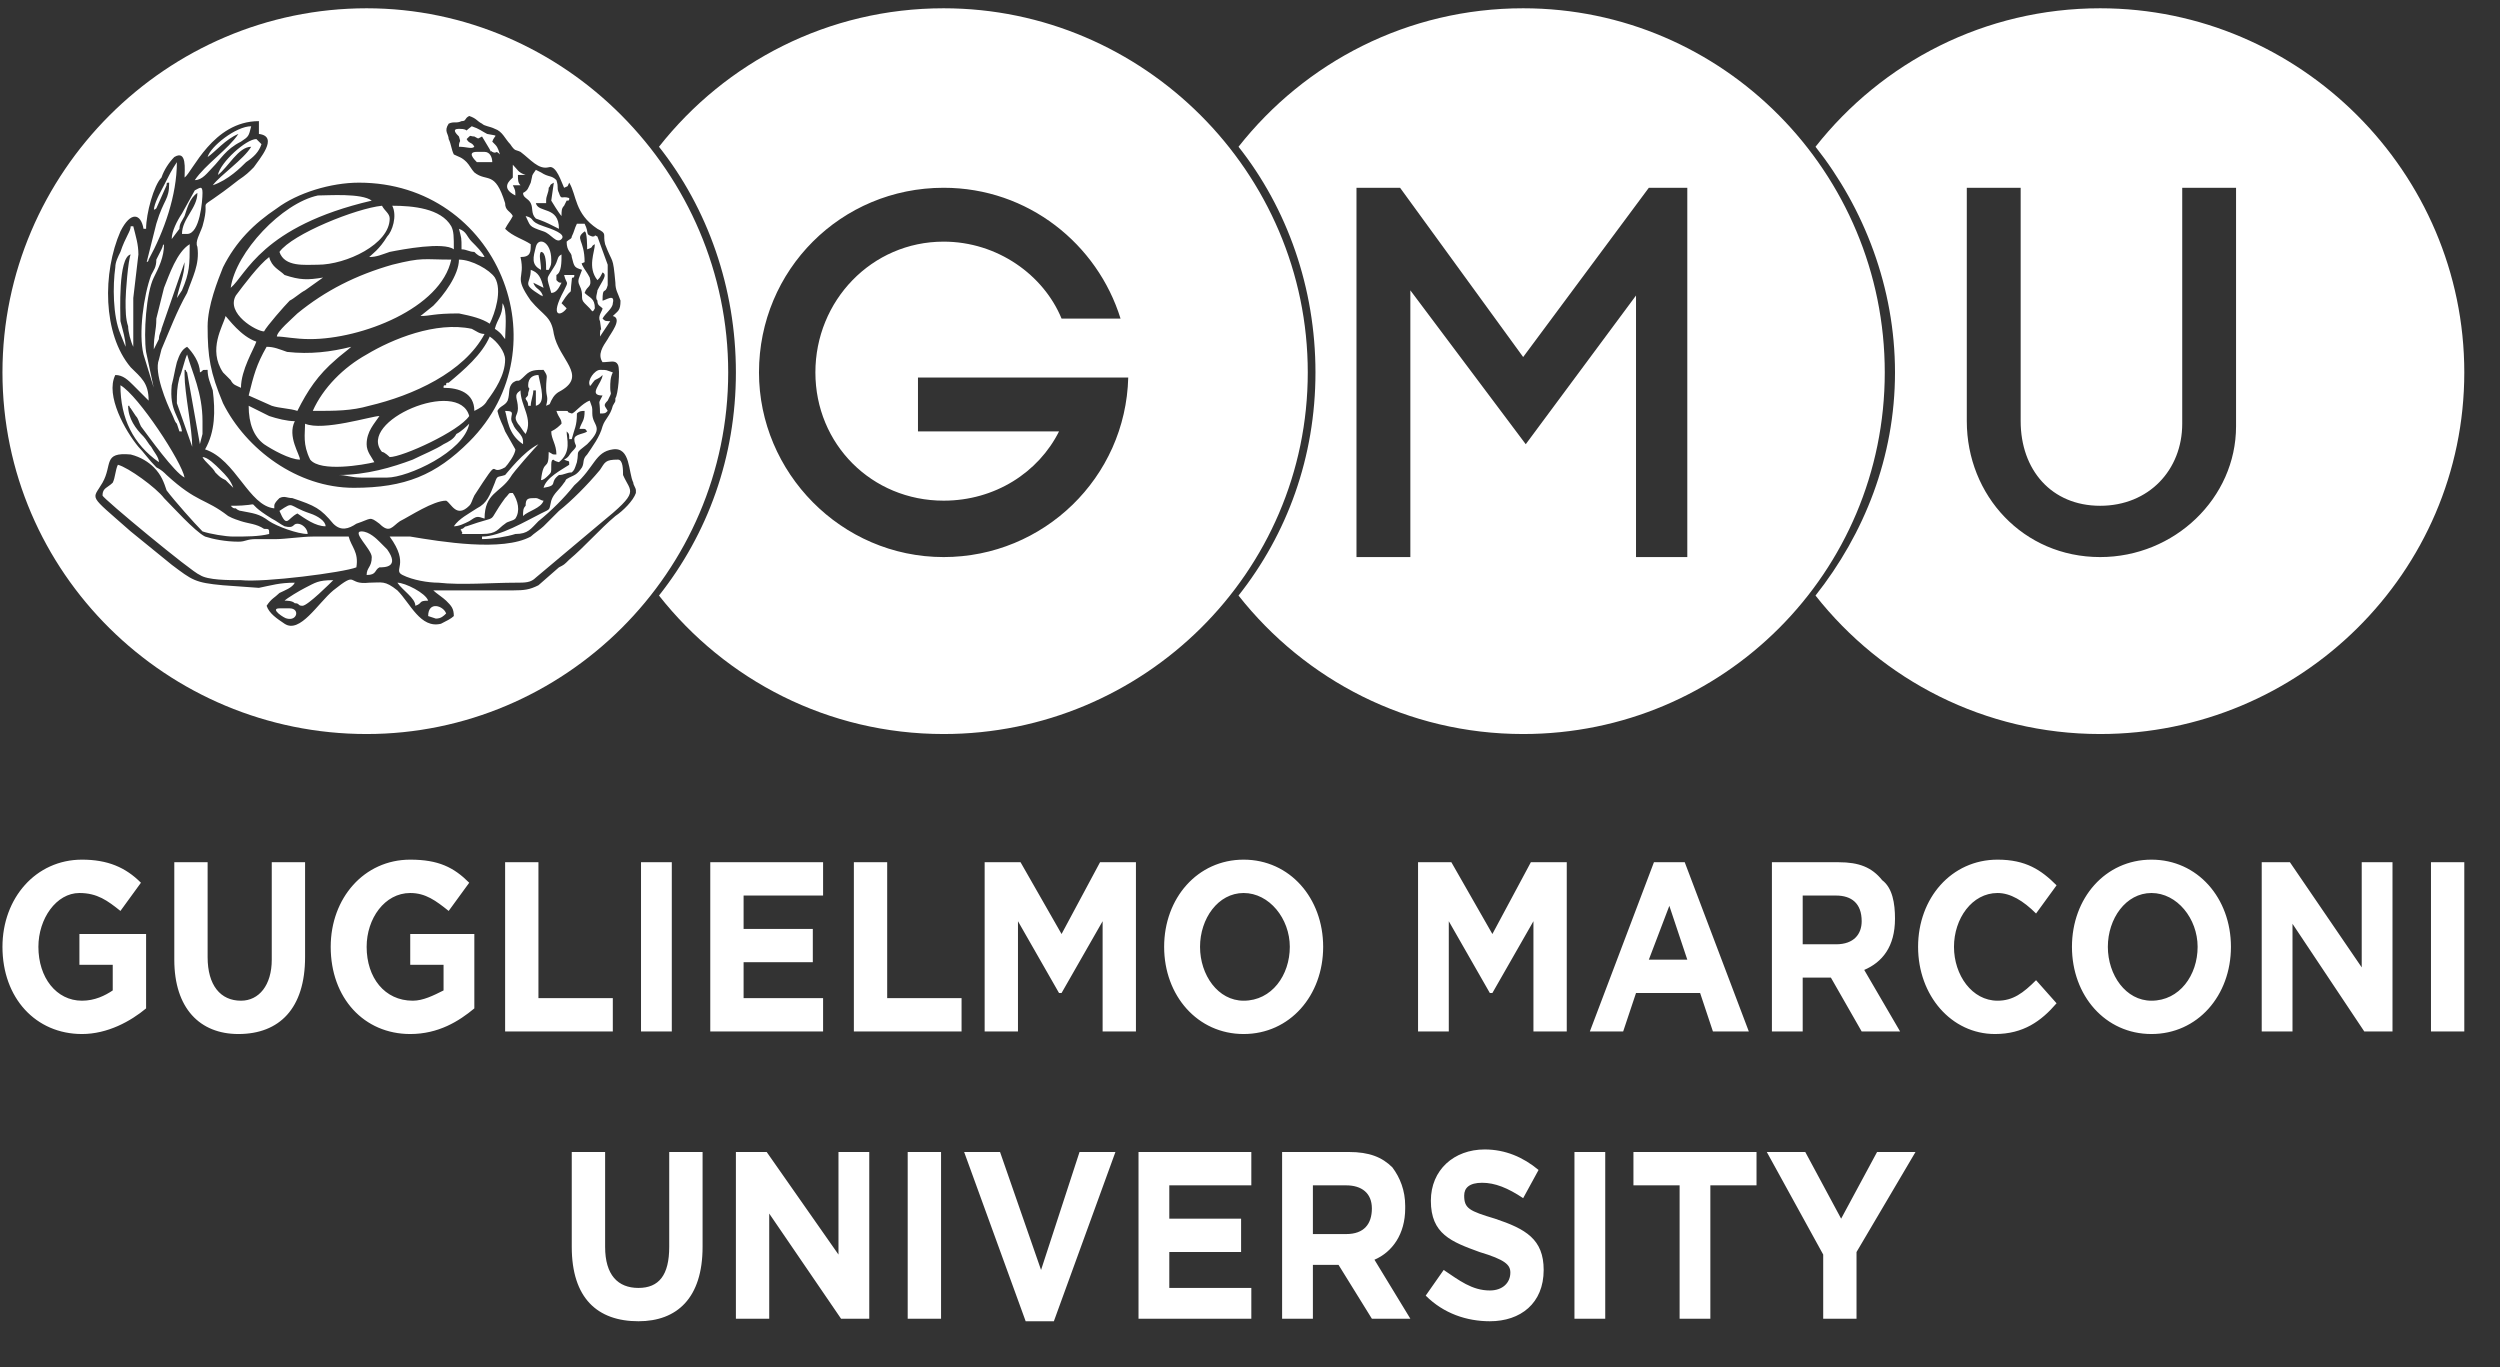 <?xml version="1.0" encoding="UTF-8"?>
<svg width="64px" height="35px" viewBox="0 0 64 35" version="1.1" xmlns="http://www.w3.org/2000/svg" xmlns:xlink="http://www.w3.org/1999/xlink">
    <rect x="0" y="0" width="64" height="35" fill="#333333" stroke="none"/>
    <title>GMU Logo Reverse in Pin</title>
    <g id="SMO" stroke="none" stroke-width="1" fill="none" fill-rule="evenodd">
        <g id="smo-Mobile" transform="translate(-10, -84)" fill="#FFFFFF">
            <g id="Group-3" transform="translate(10, 80)">
                <g id="GMU-Logo-Reverse-in-Pin" transform="translate(0, 4.2)">
                    <g id="Group-31">
                        <path d="M53.764,0.012 C58.885,0.012 63.086,4.214 63.086,9.334 C63.086,14.455 58.885,18.591 53.764,18.591 C50.81,18.591 48.184,17.212 46.477,15.046 C47.724,13.47 48.512,11.501 48.512,9.334 C48.512,7.168 47.724,5.133 46.477,3.557 C48.184,1.391 50.81,0.012 53.764,0.012 Z M51.729,4.607 L50.35,4.607 L50.35,10.581 C50.35,12.485 51.795,14.061 53.764,14.061 C55.668,14.061 57.243,12.551 57.243,10.713 L57.243,10.713 L57.243,4.607 L55.865,4.607 L55.865,10.647 C55.865,11.829 55.011,12.748 53.764,12.748 C52.517,12.748 51.729,11.829 51.729,10.581 L51.729,10.581 L51.729,4.607 Z" id="Combined-Shape"></path>
                        <path d="M38.993,0.012 C44.114,0.012 48.25,4.214 48.25,9.334 C48.25,14.455 44.114,18.591 38.993,18.591 C36.039,18.591 33.413,17.212 31.706,15.046 C32.953,13.47 33.676,11.501 33.676,9.334 C33.676,7.168 32.953,5.133 31.706,3.557 C33.413,1.391 36.039,0.012 38.993,0.012 Z M35.842,4.607 L34.726,4.607 L34.726,14.061 L36.105,14.061 L36.105,7.233 L39.059,11.172 L41.882,7.365 L41.882,14.061 L43.195,14.061 L43.195,4.607 L42.21,4.607 L38.993,8.94 L35.842,4.607 Z" id="Combined-Shape"></path>
                        <path d="M24.157,0.012 C29.277,0.012 33.479,4.214 33.479,9.334 C33.479,14.455 29.277,18.591 24.157,18.591 C21.202,18.591 18.576,17.212 16.87,15.046 C18.117,13.47 18.839,11.501 18.839,9.334 C18.839,7.168 18.117,5.133 16.87,3.557 C18.576,1.391 21.202,0.012 24.157,0.012 Z M24.157,4.607 C21.531,4.607 19.43,6.708 19.43,9.334 C19.43,11.894 21.531,14.061 24.157,14.061 C26.717,14.061 28.818,12.026 28.883,9.465 L28.883,9.465 L23.5,9.465 L23.5,10.844 L27.111,10.844 C26.586,11.894 25.47,12.617 24.157,12.617 C22.318,12.617 20.874,11.172 20.874,9.334 C20.874,7.496 22.318,5.986 24.157,5.986 C25.535,5.986 26.717,6.84 27.176,7.956 L27.176,7.956 L28.686,7.956 C28.096,6.052 26.323,4.607 24.157,4.607 Z" id="Combined-Shape"></path>
                        <path d="M9.386,0.012 C14.441,0.012 18.642,4.214 18.642,9.334 C18.642,14.455 14.441,18.591 9.386,18.591 C4.265,18.591 0.063,14.455 0.063,9.334 C0.063,4.214 4.265,0.012 9.386,0.012 Z M12.012,2.769 C11.88,2.835 11.946,2.901 11.815,2.901 C11.683,2.966 11.618,2.901 11.486,2.966 C11.355,3.163 11.486,3.229 11.486,3.36 C11.552,3.491 11.552,3.623 11.618,3.754 C11.749,3.82 11.815,3.82 11.946,3.951 C12.012,4.017 12.077,4.148 12.143,4.214 C12.471,4.476 12.668,4.148 12.931,5.001 C12.931,5.198 13.062,5.198 13.128,5.33 C13.062,5.461 12.996,5.527 12.931,5.658 C13.128,5.855 13.39,5.92 13.587,6.052 C13.587,6.249 13.587,6.38 13.325,6.38 C13.456,6.971 13.128,6.84 13.587,7.496 C13.915,7.89 14.112,7.89 14.178,8.349 C14.309,9.006 15.031,9.4 14.375,9.794 C14.244,9.859 14.178,9.925 14.112,10.056 C14.047,10.188 14.112,10.122 13.981,10.188 C14.047,9.925 13.981,9.991 13.981,9.728 C13.981,9.4 14.047,9.465 13.915,9.269 C13.718,9.269 13.587,9.269 13.456,9.4 C13.193,9.662 13.325,9.465 13.128,9.597 C12.996,9.728 13.062,9.859 12.996,10.056 C12.931,10.188 12.799,10.188 12.734,10.319 C12.799,10.582 12.865,10.647 12.931,10.844 L12.931,10.844 L13.193,11.304 C13.193,11.435 12.996,11.698 12.931,11.763 C12.471,12.026 12.865,11.369 12.143,12.485 C12.077,12.617 12.077,12.682 12.012,12.748 C11.683,13.076 11.552,12.682 11.421,12.617 C11.092,12.617 10.502,13.01 10.239,13.142 C10.042,13.273 9.976,13.47 9.714,13.207 C9.451,13.01 9.517,13.076 9.123,13.207 C8.926,13.339 8.729,13.404 8.532,13.207 C8.204,12.814 8.073,12.748 7.482,12.551 C7.35,12.551 7.285,12.485 7.154,12.551 C7.088,12.617 7.022,12.682 7.022,12.748 L7.022,12.748 L7.022,12.814 C6.366,12.748 6.038,11.566 5.25,11.304 C5.512,10.844 5.512,10.319 5.447,9.794 C5.381,9.597 5.315,9.465 5.315,9.269 C5.118,9.269 5.25,9.269 5.118,9.334 C5.118,9.072 4.921,8.809 4.79,8.678 C4.659,8.743 4.593,8.875 4.528,9.072 C4.462,9.334 4.462,9.4 4.396,9.662 C4.331,10.319 4.593,10.45 4.659,10.844 L4.659,10.844 L4.593,10.844 L4.528,10.647 C4.462,10.582 4.462,10.516 4.396,10.385 C4.265,10.122 3.937,9.334 4.068,9.006 L4.068,9.006 L4.134,8.743 C4.331,8.284 4.528,7.759 4.79,7.299 C4.921,6.905 5.118,6.577 5.053,6.117 C4.987,5.986 5.118,5.789 5.184,5.592 C5.447,4.673 4.856,5.395 6.103,4.411 C6.3,4.279 6.366,4.214 6.497,4.082 C6.628,3.885 7.154,3.294 6.628,3.229 L6.628,3.229 L6.628,2.901 C5.447,2.901 4.921,4.214 4.725,4.345 C4.725,4.148 4.79,3.623 4.462,3.82 C4.331,3.951 4.199,4.148 4.134,4.345 C3.937,4.542 3.74,5.264 3.74,5.658 L3.74,5.658 L3.674,5.658 C3.608,5.264 3.346,5.198 3.083,5.724 C2.624,6.774 2.624,8.349 3.346,9.203 C3.608,9.465 3.805,9.597 3.805,10.056 C3.674,9.925 3.543,9.794 3.412,9.662 C3.28,9.531 3.149,9.4 2.952,9.4 C2.689,9.925 3.215,10.844 3.543,11.238 C3.674,11.369 3.805,11.566 4.002,11.763 C4.134,11.829 4.199,11.894 4.265,11.96 C5.053,12.682 5.25,12.551 5.841,13.01 C5.928,13.054 5.957,13.069 6.025,13.093 L6.169,13.142 C6.366,13.207 6.563,13.207 6.76,13.339 C6.891,13.339 6.891,13.339 6.891,13.47 C6.628,13.536 6.3,13.536 5.972,13.536 C5.775,13.536 5.381,13.47 5.184,13.404 C4.987,13.207 4.462,12.617 4.265,12.354 C4.199,12.157 4.134,11.96 3.937,11.763 C3.805,11.632 3.608,11.501 3.346,11.435 C2.624,11.369 2.886,11.698 2.624,12.157 C2.361,12.617 2.23,12.42 3.346,13.404 L3.346,13.404 L4.396,14.258 C4.921,14.652 4.987,14.717 5.709,14.783 L5.709,14.783 L6.628,14.849 C6.957,14.783 7.154,14.717 7.547,14.717 C7.482,14.849 7.285,14.914 7.154,14.98 C7.022,15.111 6.957,15.111 6.825,15.308 C6.891,15.505 7.088,15.636 7.285,15.768 C7.679,16.03 8.138,15.243 8.532,14.914 C9.189,14.389 8.86,14.783 9.451,14.717 C9.779,14.717 9.845,14.652 10.173,14.914 C10.502,15.243 10.764,15.899 11.289,15.768 C11.421,15.702 11.552,15.636 11.618,15.571 C11.618,15.374 11.552,15.308 11.421,15.177 C11.355,15.111 11.158,14.98 11.092,14.914 L11.092,14.914 L13.132,14.914 C13.425,14.912 13.554,14.898 13.784,14.783 L13.784,14.783 L14.309,14.324 C14.441,14.258 14.441,14.258 14.572,14.127 C14.966,13.798 15.36,13.339 15.754,13.01 C15.95,12.879 16.213,12.617 16.279,12.42 L16.279,12.42 L16.279,12.354 C16.279,12.288 16.213,12.223 16.213,12.157 C16.082,11.894 16.147,11.238 15.688,11.304 C15.228,11.369 15.228,11.763 14.703,12.223 C14.441,12.551 14.112,12.879 13.784,13.142 C13.587,13.339 13.521,13.47 13.193,13.47 C12.996,13.536 12.602,13.601 12.34,13.601 L12.34,13.601 L12.34,13.536 C12.799,13.536 13.456,13.142 13.85,12.945 C14.112,12.814 14.047,12.879 14.112,12.617 C14.178,12.42 14.309,12.354 14.441,12.157 C14.506,12.091 14.441,12.091 14.572,12.026 C14.703,11.96 14.769,11.96 14.9,11.763 C14.966,11.632 14.9,11.566 15.031,11.435 C15.163,11.238 15.36,10.975 15.425,10.713 C15.491,10.516 15.622,10.45 15.688,10.188 C15.754,10.056 15.754,10.122 15.754,9.991 C15.819,9.925 15.885,9.269 15.819,9.137 C15.754,9.006 15.622,9.072 15.425,9.072 C15.294,8.875 15.425,8.678 15.557,8.481 C15.622,8.349 15.95,7.956 15.688,7.89 C15.819,7.759 15.885,7.759 15.885,7.496 C15.819,7.299 15.754,7.233 15.754,7.037 C15.688,6.314 15.688,6.577 15.491,6.052 C15.425,5.789 15.557,5.789 15.294,5.658 C14.703,5.264 14.769,4.804 14.572,4.476 C14.506,4.607 14.572,4.542 14.441,4.607 C14.375,4.476 14.244,4.017 14.047,4.082 C13.784,4.148 13.587,3.885 13.325,3.688 C13.193,3.623 13.193,3.688 13.062,3.491 C12.931,3.36 12.865,3.163 12.668,3.098 C12.537,3.032 12.405,3.032 12.34,2.966 C12.208,2.901 12.208,2.835 12.012,2.769 Z M7.416,15.374 C7.679,15.374 7.613,15.702 7.35,15.636 C7.285,15.636 6.891,15.374 7.154,15.374 L7.416,15.374 Z M11.421,15.505 C11.355,15.571 11.289,15.636 11.158,15.636 L10.961,15.571 C10.961,15.177 11.355,15.308 11.421,15.505 Z M10.173,14.717 C10.37,14.717 10.896,14.98 10.961,15.177 C10.699,15.177 10.83,15.243 10.633,15.308 C10.633,15.111 10.305,14.914 10.173,14.717 Z M8.532,14.652 C8.466,14.717 7.876,15.308 7.744,15.308 C7.613,15.308 7.679,15.243 7.547,15.243 C7.482,15.177 7.35,15.177 7.285,15.177 C7.35,15.111 7.679,14.914 7.81,14.849 C8.073,14.717 8.138,14.652 8.532,14.652 Z M15.819,11.566 C15.95,11.566 15.95,11.829 15.95,11.96 C16.147,12.42 16.41,12.354 15.36,13.207 L13.718,14.586 C13.587,14.717 13.456,14.717 13.193,14.717 C12.602,14.717 11.815,14.783 11.224,14.717 C10.961,14.717 10.567,14.652 10.305,14.52 C10.042,14.389 10.502,14.258 9.976,13.536 L10.502,13.536 C11.289,13.667 12.865,13.93 13.587,13.536 C13.653,13.47 13.85,13.339 13.915,13.273 L14.309,12.879 C14.637,12.617 15.031,12.223 15.36,11.829 C15.491,11.632 15.491,11.566 15.819,11.566 Z M3.018,11.698 C3.28,11.763 4.002,12.288 4.199,12.551 C4.396,12.748 4.987,13.404 5.25,13.536 C5.447,13.601 5.775,13.667 6.103,13.667 C6.3,13.667 6.3,13.601 6.563,13.601 L7.088,13.601 C7.285,13.601 7.744,13.536 8.007,13.536 L8.926,13.536 C8.992,13.798 9.189,13.93 9.123,14.324 C8.795,14.455 6.76,14.717 6.169,14.652 C5.841,14.652 5.315,14.652 5.118,14.52 C4.921,14.455 2.624,12.551 2.624,12.485 C2.624,12.288 2.755,12.288 2.886,12.157 C2.952,12.026 2.952,11.829 3.018,11.698 Z M9.254,13.404 C9.451,13.404 9.648,13.601 9.714,13.667 C9.779,13.733 9.845,13.798 9.911,13.864 C10.239,14.324 9.845,14.324 9.714,14.324 C9.583,14.389 9.648,14.52 9.386,14.52 C9.386,14.324 9.517,14.324 9.517,14.061 C9.517,13.864 8.992,13.404 9.254,13.404 Z M6.957,13.076 C7.088,13.142 7.154,13.207 7.285,13.273 C7.547,13.339 7.482,13.207 7.613,13.207 C7.744,13.207 7.876,13.339 7.876,13.47 C7.613,13.47 7.088,13.273 6.891,13.142 C6.628,12.945 6.497,12.945 6.169,12.879 C6.169,12.879 6.103,12.879 6.038,12.814 C5.972,12.814 5.972,12.814 5.906,12.748 C6.891,12.748 6.103,12.551 6.957,13.076 Z M13.128,12.42 C13.259,12.617 13.325,12.879 13.193,13.076 C13.128,13.142 12.996,13.142 12.931,13.207 C12.734,13.339 12.734,13.47 12.34,13.47 L11.88,13.47 C11.749,13.47 11.88,13.47 11.815,13.404 C11.815,13.339 11.749,13.404 11.815,13.339 C11.88,13.339 11.88,13.273 11.946,13.273 C12.865,12.945 12.405,13.273 12.931,12.551 C13.062,12.42 12.996,12.42 13.128,12.42 Z M7.941,12.945 C8.138,13.01 8.335,13.142 8.335,13.273 C8.073,13.273 7.81,13.076 7.613,12.945 C7.35,13.076 7.35,13.339 7.154,12.879 C7.547,12.617 7.35,12.748 7.941,12.945 Z M13.784,11.172 C13.718,11.238 13.128,11.894 13.062,12.026 C12.799,12.42 12.405,12.42 12.405,13.076 C12.208,13.01 12.208,13.01 12.012,13.142 C11.88,13.207 11.749,13.273 11.618,13.273 C11.749,13.076 12.012,12.945 12.208,12.814 C12.471,12.682 12.537,12.485 12.668,12.157 C12.734,11.96 12.734,12.026 12.931,11.96 C12.996,11.894 13.39,11.369 13.784,11.172 Z M13.718,12.551 C13.784,12.551 13.85,12.617 13.915,12.617 C13.85,12.814 13.521,12.879 13.39,13.01 C13.39,12.879 13.39,12.814 13.456,12.748 C13.456,12.551 13.521,12.551 13.718,12.551 Z M9.189,4.476 C8.467,4.476 7.613,4.739 7.088,5.133 C6.497,5.527 6.038,5.986 5.709,6.643 C5.578,6.971 5.315,7.627 5.315,8.153 C5.315,8.94 5.381,9.334 5.709,10.122 C6.3,11.304 7.613,12.288 9.057,12.288 C10.37,12.288 11.158,11.96 12.012,11.107 C14.441,8.678 12.734,4.476 9.189,4.476 Z M15.097,10.056 C15.163,10.253 15.163,10.188 15.163,10.385 C15.163,10.713 15.491,10.713 15.031,11.172 C14.703,11.435 14.834,11.304 14.769,11.632 C14.703,11.829 14.703,11.829 14.637,11.894 C14.506,11.894 14.441,11.96 14.309,11.96 C14.047,12.157 14.309,12.223 13.915,12.288 C13.981,12.026 14.375,11.829 14.572,11.698 C14.572,11.566 14.572,11.632 14.441,11.566 C14.572,11.501 14.572,11.435 14.637,11.369 C14.834,11.172 14.703,11.238 14.703,11.041 C14.703,10.91 14.966,10.91 15.031,10.844 C14.966,10.778 15.031,10.778 14.834,10.778 C14.9,10.582 14.966,10.582 14.966,10.319 C14.9,10.319 14.834,10.319 14.769,10.385 C14.769,10.713 14.703,10.778 14.637,11.041 L14.572,11.041 C14.572,10.91 14.572,10.91 14.506,10.844 C14.506,11.041 14.637,11.369 14.309,11.632 C14.222,11.61 14.185,11.588 14.173,11.571 L14.171,11.568 L14.146,11.574 C14.112,11.595 14.112,11.658 14.112,11.763 C14.112,11.894 14.112,11.894 14.047,11.96 C13.981,12.026 13.915,12.091 13.85,12.091 C13.915,11.501 14.047,11.894 14.047,11.369 C14.178,11.435 14.112,11.435 14.244,11.435 C14.244,11.172 14.112,11.041 14.112,10.844 C14.244,10.778 14.309,10.713 14.375,10.647 C14.375,10.516 14.309,10.516 14.244,10.319 C14.769,10.319 14.375,10.319 14.637,10.385 C14.703,10.385 14.9,10.122 15.097,10.056 Z M5.184,11.501 C5.315,11.501 5.512,11.698 5.644,11.829 C5.775,11.96 5.906,12.091 5.972,12.288 L5.775,12.091 C5.644,12.026 5.644,12.026 5.512,11.894 C5.447,11.763 5.25,11.632 5.184,11.501 Z M12.012,10.647 C11.88,11.369 10.436,12.026 9.911,12.026 L9.254,12.026 C8.992,12.026 8.86,11.96 8.663,11.96 C9.386,11.96 10.042,11.763 10.567,11.566 C10.83,11.435 11.158,11.304 11.355,11.172 C11.486,11.107 11.618,11.041 11.683,10.91 C11.815,10.844 11.946,10.713 12.012,10.647 Z M3.083,9.662 C3.543,9.925 4.659,11.632 4.725,12.026 C4.462,11.894 3.805,10.975 3.608,10.713 C3.543,10.582 3.543,10.516 3.477,10.45 L3.346,10.253 C3.28,10.188 3.346,10.188 3.28,10.188 C3.28,10.516 3.477,10.778 3.674,10.975 C3.74,11.041 3.805,11.172 3.871,11.238 C3.937,11.369 4.068,11.501 4.068,11.632 C3.412,11.172 3.083,10.516 3.083,9.662 Z M9.714,10.45 C9.583,10.647 9.386,10.844 9.386,11.172 C9.386,11.369 9.517,11.501 9.583,11.632 C9.32,11.698 8.204,11.894 7.941,11.566 C7.744,11.172 7.81,10.91 7.81,10.647 C8.27,10.844 9.517,10.45 9.714,10.45 Z M6.366,10.188 L6.891,10.45 C7.088,10.516 7.35,10.582 7.547,10.582 C7.35,10.975 7.679,11.435 7.679,11.566 C7.416,11.566 6.957,11.304 6.76,11.172 C6.497,10.975 6.366,10.647 6.366,10.188 Z M12.012,10.45 C11.749,10.844 10.305,11.501 9.976,11.501 C9.976,11.501 9.845,11.369 9.779,11.369 C9.123,10.582 11.749,9.465 12.012,10.45 Z M4.79,8.875 C4.921,9.334 5.184,9.859 5.184,10.582 L5.184,10.91 L5.117,11.171 L4.79,9.334 C4.725,9.269 4.79,9.269 4.725,9.269 L4.725,9.4 C4.725,9.859 4.921,10.778 4.921,11.238 L4.528,10.122 C4.528,9.859 4.528,9.728 4.593,9.465 C4.659,9.334 4.725,9.006 4.79,8.875 Z M12.931,10.319 C13.259,10.319 12.996,10.45 13.128,10.647 C13.193,10.844 13.39,10.91 13.39,11.107 L13.39,11.172 C12.996,10.91 12.996,10.516 12.931,10.319 Z M13.325,9.794 C13.325,10.188 13.653,10.516 13.456,10.91 C13.39,10.844 13.325,10.713 13.259,10.647 C13.128,10.45 13.259,10.45 13.259,10.253 C13.259,9.991 13.128,9.925 13.325,9.794 Z M15.688,9.334 C15.622,9.465 15.622,9.597 15.622,9.728 C15.622,9.925 15.688,9.794 15.557,10.056 C15.425,10.188 15.491,10.188 15.557,10.319 C15.491,10.385 15.491,10.385 15.36,10.385 C15.36,9.991 15.294,10.188 15.425,9.925 C15.031,9.925 15.425,9.597 15.425,9.4 C15.36,9.465 15.36,9.465 15.228,9.531 C15.163,9.597 15.097,9.728 15.097,9.662 C15.031,9.531 15.228,9.269 15.36,9.269 C15.557,9.269 15.491,9.269 15.688,9.334 Z M8.992,8.678 C8.926,8.743 8.663,8.94 8.598,9.006 C8.138,9.4 7.876,9.794 7.613,10.319 C7.416,10.253 7.154,10.253 6.957,10.188 L6.366,9.925 C6.497,9.4 6.563,9.137 6.825,8.678 C7.022,8.678 7.154,8.743 7.35,8.809 C7.941,8.875 8.467,8.809 8.992,8.678 Z M12.077,8.218 C12.208,8.284 12.274,8.349 12.405,8.349 C11.88,9.334 10.567,9.925 9.451,10.188 C8.992,10.319 8.598,10.319 8.007,10.319 C8.27,9.728 8.795,9.203 9.386,8.875 C10.042,8.481 11.158,8.021 12.077,8.218 Z M12.537,8.415 C12.734,8.546 12.931,8.809 12.931,9.006 C12.931,9.4 12.668,9.794 12.471,10.056 C12.405,10.188 12.274,10.253 12.143,10.319 C12.143,9.859 11.749,9.728 11.355,9.728 C11.355,9.662 11.355,9.662 11.421,9.662 C11.421,9.597 11.421,9.597 11.486,9.597 C11.88,9.269 12.34,8.875 12.537,8.415 Z M13.784,9.4 C13.85,9.728 13.981,10.122 13.718,10.188 L13.718,9.794 L13.653,9.794 C13.653,9.925 13.587,10.056 13.587,10.188 L13.521,10.188 C13.521,10.056 13.456,10.056 13.456,9.991 C13.521,9.925 13.521,9.925 13.521,9.859 C13.587,9.662 13.521,9.794 13.521,9.662 C13.521,9.465 13.653,9.4 13.784,9.4 Z M5.775,7.89 C5.841,7.956 6.169,8.415 6.563,8.546 C6.497,8.743 6.169,9.269 6.169,9.728 C6.038,9.662 5.972,9.662 5.906,9.531 C5.841,9.465 5.775,9.4 5.709,9.334 C5.315,8.743 5.709,8.153 5.775,7.89 Z M4.199,6.052 C4.199,6.38 4.068,6.643 3.937,6.905 C3.74,7.299 3.674,8.349 3.74,8.809 L3.935,9.724 L3.674,8.875 C3.543,8.349 3.674,7.365 3.871,6.84 C3.937,6.708 4.002,6.643 4.002,6.446 L4.134,6.183 C4.199,6.052 4.134,6.117 4.199,6.052 Z M4.856,6.052 C4.856,6.577 4.856,6.774 4.659,7.233 L4.528,7.43 C4.593,7.102 4.725,6.84 4.725,6.511 L4.134,8.218 C4.134,8.284 4.068,8.349 4.068,8.481 L3.937,8.743 C3.937,8.349 4.002,8.284 4.002,7.956 C4.068,7.693 4.134,7.43 4.199,7.168 C4.331,6.84 4.528,6.249 4.856,6.052 Z M3.412,5.592 C3.477,5.855 3.543,6.052 3.543,6.314 L3.412,7.43 L3.412,8.678 C3.346,8.546 3.28,8.284 3.28,8.153 C3.215,7.956 3.215,7.759 3.215,7.496 C3.215,7.299 3.28,6.446 3.346,6.314 C3.018,6.38 3.083,7.824 3.083,8.021 C3.149,8.284 3.215,8.481 3.215,8.678 L3.083,8.349 C2.886,7.89 2.886,7.102 2.952,6.643 C2.952,6.511 3.018,6.38 3.083,6.249 C3.215,5.855 3.346,5.724 3.346,5.592 L3.412,5.592 Z M11.552,6.446 C11.289,7.693 9.254,8.481 7.941,8.481 C7.547,8.481 7.285,8.415 7.088,8.415 C7.088,8.284 7.482,7.956 7.613,7.824 C8.335,7.233 9.123,6.84 10.042,6.577 C10.83,6.38 10.83,6.446 11.552,6.446 Z M12.865,7.562 C12.996,7.759 12.931,8.284 12.931,8.481 C12.865,8.415 12.865,8.349 12.668,8.218 C12.734,7.956 12.865,7.89 12.865,7.562 Z M14.966,5.527 C15.097,5.789 14.966,5.789 15.163,5.855 C15.294,5.855 15.163,5.789 15.294,5.855 L15.557,6.577 L15.557,7.102 C15.491,7.365 15.425,7.102 15.425,7.496 C15.491,7.496 15.754,7.299 15.688,7.562 C15.688,7.693 15.491,7.824 15.425,7.956 C15.491,8.021 15.491,8.021 15.622,8.021 L15.36,8.415 C15.36,8.021 15.425,8.481 15.36,8.021 C15.294,7.89 15.425,7.759 15.425,7.693 C15.36,7.627 15.294,7.627 15.294,7.496 C15.228,7.43 15.294,7.299 15.294,7.233 C15.425,6.971 15.557,6.84 15.425,6.774 C15.36,6.905 15.36,6.905 15.294,6.971 C15.031,6.643 15.228,6.249 15.228,6.052 C15.097,6.117 15.228,6.117 15.031,6.183 C15.031,6.117 15.031,5.724 14.966,5.724 C14.703,5.92 14.966,5.92 14.966,6.511 C14.834,6.577 14.9,6.511 14.9,6.577 C14.966,6.708 15.031,6.774 15.097,6.905 C15.163,7.168 15.031,7.102 14.966,7.299 C15.097,7.43 15.228,7.43 15.228,7.693 C15.163,7.824 15.163,7.759 15.097,7.693 L14.966,7.562 C14.834,7.43 14.966,7.365 14.834,7.102 C14.769,6.971 14.834,6.905 14.9,6.708 C14.703,6.643 14.703,6.643 14.637,6.38 C14.637,6.249 14.506,6.249 14.506,5.986 C14.572,5.92 14.637,5.92 14.637,5.855 C14.703,5.724 14.703,5.658 14.769,5.527 L14.966,5.527 Z M6.891,6.38 C6.957,6.643 7.154,6.708 7.285,6.84 C7.679,6.971 7.876,6.971 8.27,6.905 L7.81,7.233 C7.679,7.299 7.547,7.43 7.416,7.496 C7.285,7.627 6.825,8.153 6.76,8.284 C6.563,8.284 5.775,7.824 6.038,7.365 C6.234,7.102 6.628,6.577 6.891,6.38 Z M11.749,6.446 C12.077,6.446 12.537,6.708 12.668,6.905 C12.865,7.233 12.668,7.824 12.537,8.087 C12.34,7.956 12.077,7.89 11.749,7.824 C11.092,7.824 11.027,7.89 10.764,7.89 L11.092,7.627 C11.355,7.365 11.749,6.84 11.749,6.446 Z M14.703,6.84 C14.703,6.971 14.637,6.84 14.637,6.971 C14.572,7.496 14.703,7.037 14.375,7.562 L14.506,7.693 C14.375,7.89 14.047,7.956 14.441,7.233 C14.572,6.971 14.506,7.102 14.441,6.84 L14.703,6.84 Z M13.587,6.708 C13.784,6.774 13.85,6.905 13.915,7.168 C13.784,7.102 13.784,7.102 13.653,7.037 C13.709,7.205 13.814,7.181 13.884,7.336 L13.9,7.389 L13.883,7.373 C13.866,7.365 13.85,7.365 13.85,7.365 C13.325,7.037 13.587,7.102 13.587,6.708 Z M14.375,6.314 C14.375,6.511 14.375,6.774 14.244,6.84 L14.244,6.971 C14.309,7.037 14.309,7.037 14.375,7.037 C14.309,7.168 14.244,7.299 14.112,7.299 C13.981,6.84 13.981,6.971 14.178,6.643 C14.309,6.446 14.244,6.38 14.375,6.314 Z M9.517,4.936 C6.694,5.592 6.3,6.84 5.906,7.168 C6.038,6.249 7.219,5.001 8.138,4.804 C8.401,4.804 9.254,4.739 9.517,4.936 Z M14.112,6.446 C14.112,6.577 14.112,6.577 14.047,6.708 L13.981,6.708 C13.981,6.577 13.981,6.249 13.85,6.249 C13.784,6.314 13.85,6.511 13.85,6.708 C13.587,6.577 13.653,6.38 13.718,6.117 C13.784,5.855 14.112,5.986 14.112,6.446 Z M9.779,5.067 C9.845,5.198 9.976,5.264 9.976,5.395 C9.976,6.052 8.86,6.577 8.138,6.577 C7.81,6.577 7.285,6.643 7.154,6.249 C7.482,5.789 9.123,5.133 9.779,5.067 Z M4.528,3.951 C4.528,4.804 4.199,5.724 3.805,6.446 C3.805,6.446 3.805,6.483 3.778,6.501 L3.756,6.506 L4.002,5.527 C4.199,4.87 4.331,4.936 4.331,4.476 C4.265,4.476 4.265,4.476 4.265,4.542 L4.002,5.133 C3.976,5.159 3.96,5.164 3.951,5.165 L3.94,5.165 L3.948,5.107 C3.99,4.912 4.143,4.654 4.199,4.542 C4.331,4.279 4.396,4.148 4.528,3.951 Z M10.042,5.067 C10.567,5.067 11.289,5.133 11.552,5.592 C11.618,5.724 11.618,5.855 11.618,6.183 C11.355,5.986 10.305,6.183 9.976,6.249 C9.779,6.314 9.648,6.38 9.451,6.38 C9.517,6.314 9.714,6.183 9.911,5.855 C10.042,5.724 10.173,5.33 10.042,5.067 Z M11.749,5.658 C11.946,5.724 11.946,5.855 12.077,5.986 C12.208,6.117 12.34,6.249 12.405,6.38 C12.274,6.38 12.208,6.314 12.143,6.249 C12.012,6.249 11.946,6.183 11.815,6.183 C11.815,5.855 11.815,5.92 11.749,5.658 Z M13.456,5.33 C13.718,5.395 13.521,5.461 13.915,5.592 C14.112,5.658 14.506,5.789 14.375,5.92 C14.244,6.052 14.112,5.789 13.915,5.724 C13.521,5.592 13.587,5.592 13.456,5.33 Z M5.184,4.739 C5.184,4.936 5.118,5.789 4.79,5.789 L4.659,5.789 C4.659,5.395 5.053,5.133 5.053,4.739 C4.856,4.87 4.79,5.133 4.725,5.33 C4.659,5.461 4.593,5.527 4.593,5.658 L4.396,5.92 C4.396,5.724 4.528,5.461 4.659,5.264 L4.987,4.673 C5.118,4.607 5.184,4.542 5.184,4.739 Z M13.718,4.148 L13.85,4.214 C14.047,4.345 14.112,4.279 14.244,4.411 C14.309,4.607 14.244,4.607 14.309,4.739 C14.375,4.936 14.375,4.804 14.572,4.87 C14.572,4.936 14.572,4.936 14.506,4.936 L14.441,5.067 C14.375,5.133 14.375,5.198 14.375,5.33 C14.309,5.264 14.112,4.936 14.112,4.936 L14.178,4.476 C14.047,4.542 14.112,4.542 14.047,4.607 C14.047,4.739 13.981,4.804 13.981,4.936 L13.981,5.001 L13.718,5.001 C13.784,5.264 14.309,5.067 14.309,5.658 C14.178,5.592 14.178,5.592 14.047,5.527 C13.915,5.461 13.718,5.395 13.718,5.395 C13.587,5.264 13.653,5.133 13.587,5.001 C13.521,4.87 13.39,4.87 13.39,4.739 C13.521,4.673 13.521,4.607 13.587,4.476 C13.653,4.214 13.587,4.345 13.718,4.148 Z M13.128,4.017 C13.259,4.148 13.259,4.214 13.456,4.279 L13.259,4.279 C13.259,4.411 13.259,4.476 13.325,4.542 L13.128,4.542 C13.193,4.673 13.193,4.673 13.193,4.804 C12.799,4.607 13.062,4.411 13.128,4.345 L13.128,4.017 Z M6.563,3.36 L6.694,3.491 C6.628,3.688 6.497,3.82 6.3,3.951 C6.169,4.082 5.841,4.411 5.447,4.542 C5.644,4.279 6.234,3.885 6.431,3.557 C6.103,3.557 5.841,4.082 5.578,4.279 C5.644,3.951 6.3,3.36 6.563,3.36 Z M6.431,3.032 C6.366,3.294 6.366,3.294 6.169,3.426 C5.775,3.623 5.644,3.885 5.447,4.082 C5.315,4.214 5.184,4.411 4.987,4.411 C5.25,4.017 5.841,3.623 6.103,3.229 C5.775,3.36 5.512,3.688 5.315,3.82 C5.381,3.557 6.038,3.032 6.431,3.032 Z M12.405,3.688 C12.537,3.688 12.602,3.82 12.602,3.951 L12.208,3.951 C12.143,3.885 11.946,3.688 12.208,3.688 L12.405,3.688 Z M12.077,3.032 C12.274,3.098 12.34,3.163 12.471,3.229 C12.799,3.294 12.668,3.229 12.602,3.426 C12.734,3.557 12.734,3.557 12.799,3.754 C12.668,3.623 12.734,3.754 12.602,3.688 C12.537,3.623 12.602,3.754 12.537,3.623 L12.34,3.294 C12.208,3.36 12.274,3.36 12.143,3.294 C12.012,3.294 12.077,3.229 11.946,3.36 C12.012,3.491 12.077,3.426 12.143,3.557 C12.077,3.623 11.946,3.557 11.749,3.557 C11.749,3.36 11.815,3.491 11.749,3.294 C11.683,3.229 11.552,3.098 11.749,3.098 C12.077,3.098 11.815,3.229 12.077,3.032 Z" id="Combined-Shape"></path>
                        <path d="M13.718,4.345 C13.718,4.476 13.85,4.804 13.915,4.739 C13.981,4.673 13.915,4.542 13.915,4.476 C13.85,4.345 13.85,4.345 13.718,4.345" id="Fill-14"></path>
                        <path d="M6.104,3.244 L6.198,3.244 L6.104,3.244 Z" id="Fill-16"></path>
                        <path d="M7.547,13.93 C7.482,13.864 7.482,13.864 7.416,13.864 C7.285,13.93 7.219,13.995 7.285,14.061 C7.285,14.127 7.351,14.127 7.416,14.192 C7.482,14.192 7.482,14.192 7.482,14.258 C7.482,14.323 7.482,14.323 7.416,14.323 L7.285,14.323 L7.285,14.389 L7.416,14.389 C7.547,14.389 7.547,14.323 7.547,14.258 C7.547,14.192 7.547,14.127 7.416,14.127 L7.351,14.061 C7.351,13.995 7.351,13.93 7.416,13.93 C7.482,13.93 7.482,13.93 7.482,13.995 L7.547,13.93 Z M8.729,14.258 L8.795,14.258 L8.729,13.864 L8.663,13.864 L8.729,14.258 Z M8.335,13.995 L8.401,13.995 C8.466,13.93 8.532,13.995 8.532,14.127 C8.532,14.192 8.532,14.258 8.401,14.258 L8.335,13.995 Z M8.335,14.323 L8.401,14.323 C8.466,14.323 8.532,14.258 8.598,14.258 L8.598,14.061 C8.598,13.995 8.532,13.93 8.401,13.93 L8.27,13.93 L8.335,14.323 Z M8.204,13.93 L8.138,13.93 L8.138,14.192 C8.138,14.258 8.138,14.323 8.073,14.323 C8.073,14.323 8.007,14.258 8.007,14.192 L8.007,13.93 L7.941,13.995 L7.941,14.192 C7.941,14.323 8.007,14.323 8.073,14.323 C8.204,14.323 8.204,14.258 8.204,14.192 L8.204,13.93 Z M7.876,13.995 L7.613,13.995 L7.613,14.061 L7.679,14.061 L7.744,14.389 L7.81,14.389 L7.744,14.061 L7.876,13.995 Z M6.892,14.455 L6.986,14.455 L6.986,14.061 L6.892,14.061 L6.892,14.455 Z M6.825,14.389 L6.694,14.455 L6.628,14.061 L6.563,14.061 L6.628,14.455 L6.825,14.455 L6.825,14.389 Z M6.497,14.258 L6.431,14.258 L6.431,14.323 L6.497,14.323 L6.497,14.455 L6.431,14.455 C6.366,14.455 6.3,14.389 6.3,14.323 C6.3,14.192 6.3,14.127 6.431,14.127 L6.497,14.127 L6.431,14.127 C6.3,14.127 6.234,14.192 6.234,14.323 C6.234,14.389 6.234,14.52 6.431,14.52 C6.497,14.52 6.497,14.455 6.563,14.455 L6.497,14.258 Z M6.169,14.455 L6.038,14.455 L6.038,14.323 L6.169,14.323 L6.169,14.258 L6.038,14.258 L6.038,14.192 L6.169,14.192 L6.169,14.127 L5.972,14.127 L5.972,14.52 L6.169,14.52 L6.169,14.455 Z M5.644,13.995 L5.709,14.061 C5.841,14.061 5.906,14.127 5.841,14.258 C5.841,14.389 5.775,14.455 5.644,14.389 L5.578,14.389 L5.644,13.995 Z M5.512,14.455 L5.578,14.455 C5.709,14.52 5.775,14.455 5.841,14.455 C5.906,14.389 5.906,14.323 5.906,14.258 C5.972,14.127 5.906,13.995 5.709,13.995 C5.709,13.995 5.644,13.93 5.578,13.93 L5.512,14.455 Z M5.118,14.127 L5.184,13.995 C5.184,13.995 5.25,13.995 5.25,13.93 L5.25,13.995 L5.184,14.061 L5.184,14.127 L5.118,14.127 Z M5.315,13.93 L5.25,13.93 L4.921,14.192 L4.987,14.192 L5.053,14.127 L5.184,14.192 L5.184,14.323 L5.315,13.93 Z M5.118,13.864 L4.921,13.667 L4.856,13.733 L4.987,13.798 L4.79,14.061 L4.79,14.127 L4.987,13.798 L5.118,13.864 Z M4.593,13.93 L4.659,13.995 L4.856,13.667 L4.856,13.601 L4.593,13.93 Z M4.79,13.601 C4.725,13.601 4.725,13.536 4.725,13.536 C4.659,13.47 4.593,13.47 4.528,13.536 L4.528,13.667 C4.593,13.733 4.593,13.733 4.528,13.798 L4.462,13.798 C4.462,13.733 4.396,13.733 4.396,13.733 L4.331,13.733 C4.396,13.733 4.396,13.798 4.396,13.798 C4.462,13.864 4.528,13.864 4.593,13.798 C4.659,13.798 4.659,13.733 4.593,13.667 L4.593,13.536 L4.659,13.536 L4.725,13.601 L4.79,13.601 Z M4.331,13.404 L4.396,13.339 C4.462,13.404 4.462,13.404 4.462,13.47 L4.331,13.47 L4.331,13.404 Z M4.396,13.536 C4.396,13.536 4.462,13.536 4.462,13.47 C4.528,13.47 4.528,13.404 4.528,13.404 C4.528,13.339 4.462,13.339 4.462,13.339 L4.396,13.273 L4.134,13.536 L4.134,13.601 L4.265,13.47 L4.331,13.47 L4.331,13.601 C4.265,13.601 4.265,13.667 4.265,13.667 L4.331,13.733 L4.331,13.601 C4.396,13.601 4.396,13.536 4.396,13.536 L4.396,13.536 Z M4.068,13.47 L4.002,13.339 L4.068,13.273 L4.134,13.339 L4.199,13.339 L4.068,13.207 L4.134,13.142 L4.265,13.207 L4.331,13.207 L4.134,13.076 L3.871,13.339 L4.068,13.47 Z M4.068,13.01 L3.871,13.076 C3.871,13.142 3.805,13.142 3.74,13.207 C3.805,13.142 3.805,13.076 3.805,13.01 L3.937,12.879 L3.871,12.814 L3.674,13.207 L3.74,13.273 L4.134,13.01 L4.068,13.01 Z M3.543,13.076 L3.543,13.076 L3.805,12.814 L3.74,12.748 L3.543,13.076 Z M3.674,12.682 L3.674,12.682 L3.543,12.748 C3.543,12.814 3.477,12.879 3.477,12.879 L3.477,12.748 L3.543,12.551 L3.477,12.485 L3.215,12.814 L3.28,12.814 L3.346,12.748 C3.412,12.682 3.412,12.617 3.477,12.617 C3.477,12.617 3.477,12.682 3.412,12.748 L3.412,12.945 L3.412,13.01 L3.674,12.682 Z M3.477,12.354 L3.412,12.288 L3.215,12.551 C3.149,12.617 3.083,12.617 3.018,12.551 C3.018,12.551 3.018,12.485 3.083,12.42 L3.28,12.157 L3.215,12.091 L3.018,12.354 C2.886,12.485 2.886,12.551 3.018,12.617 C3.083,12.682 3.149,12.682 3.28,12.551 L3.477,12.354 Z" id="Fill-18"></path>
                        <path d="M15.819,12.551 L15.885,12.485 L15.557,12.223 L15.819,12.551 Z M15.491,12.288 L15.425,12.354 L15.557,12.485 L15.622,12.551 L15.491,12.551 L15.294,12.485 L15.557,12.814 L15.557,12.748 L15.491,12.617 C15.425,12.617 15.36,12.551 15.36,12.551 L15.491,12.551 L15.688,12.617 L15.754,12.617 L15.491,12.288 Z M15.097,12.682 C15.163,12.682 15.228,12.682 15.294,12.748 C15.36,12.814 15.36,12.879 15.294,12.945 C15.294,13.01 15.163,12.945 15.163,12.879 C15.097,12.814 15.031,12.748 15.097,12.682 L15.097,12.682 Z M15.097,12.682 C15.031,12.748 15.031,12.879 15.097,12.945 C15.163,13.01 15.294,13.01 15.36,12.945 C15.425,12.879 15.425,12.814 15.36,12.682 C15.228,12.617 15.163,12.617 15.097,12.682 L15.097,12.682 Z M15.163,13.076 L15.097,13.142 C15.031,13.207 14.966,13.207 14.9,13.142 C14.834,13.076 14.834,13.01 14.9,12.945 C14.9,12.879 14.9,12.879 14.966,12.879 L14.9,12.879 L14.834,12.879 C14.769,12.945 14.769,13.076 14.834,13.207 C14.966,13.273 15.031,13.273 15.097,13.207 L15.163,13.142 L15.163,13.076 Z M14.638,13.339 L14.572,13.273 L14.572,13.207 C14.638,13.207 14.638,13.142 14.703,13.207 L14.703,13.339 L14.638,13.339 Z M14.769,13.273 C14.769,13.273 14.769,13.207 14.703,13.142 L14.638,13.142 C14.638,13.142 14.572,13.142 14.572,13.207 C14.506,13.207 14.506,13.207 14.506,13.273 L14.769,13.536 L14.769,13.47 L14.703,13.339 L14.834,13.339 C14.834,13.404 14.9,13.404 14.9,13.404 L14.966,13.339 C14.9,13.339 14.9,13.339 14.834,13.273 L14.769,13.273 Z M14.441,13.601 L14.375,13.536 L14.375,13.47 L14.441,13.47 L14.506,13.536 L14.441,13.601 Z M14.309,13.404 L14.309,13.404 L14.441,13.798 L14.506,13.733 L14.441,13.667 L14.572,13.601 L14.638,13.601 L14.703,13.601 L14.309,13.404 Z M14.112,13.47 L13.981,13.536 L14.112,13.798 C14.112,13.798 14.112,13.864 14.178,13.93 C14.112,13.93 14.047,13.864 13.981,13.798 L13.784,13.667 L13.718,13.733 L14.047,14.192 L14.047,14.127 L13.981,13.93 C13.915,13.93 13.85,13.864 13.85,13.798 C13.915,13.798 13.915,13.864 13.981,13.93 L14.178,14.061 L14.244,13.995 L14.178,13.798 C14.112,13.733 14.112,13.667 14.112,13.601 C14.112,13.667 14.178,13.733 14.244,13.733 L14.375,13.93 L14.441,13.864 L14.112,13.47 Z M13.456,14.127 C13.521,14.061 13.521,14.127 13.587,14.192 C13.587,14.258 13.587,14.389 13.521,14.389 C13.456,14.389 13.39,14.389 13.39,14.258 C13.39,14.192 13.325,14.127 13.456,14.127 L13.456,14.127 Z M13.39,14.061 C13.325,14.127 13.259,14.192 13.325,14.323 C13.39,14.389 13.456,14.455 13.587,14.455 C13.653,14.389 13.718,14.323 13.653,14.192 C13.587,14.061 13.521,13.995 13.39,14.061 L13.39,14.061 Z M13.259,14.127 L13.193,14.127 L13.128,14.323 L13.128,14.455 C13.128,14.455 13.062,14.389 13.062,14.323 L12.996,14.192 L12.931,14.192 L12.931,14.586 L12.996,14.586 L12.996,14.389 C12.996,14.389 12.996,14.323 12.931,14.258 L12.996,14.258 C12.996,14.323 12.996,14.323 13.062,14.389 L13.128,14.586 L13.193,14.52 L13.193,14.389 L13.193,14.192 C13.193,14.258 13.193,14.323 13.259,14.389 L13.259,14.52 L13.325,14.52 L13.259,14.127 Z M12.865,14.52 L12.734,14.52 L12.734,14.192 L12.668,14.192 L12.668,14.586 L12.865,14.586 L12.865,14.52 Z M12.602,14.52 L12.405,14.52 L12.471,14.389 L12.602,14.389 L12.471,14.323 L12.471,14.258 L12.602,14.258 L12.602,14.192 L12.405,14.192 L12.34,14.586 L12.602,14.586 L12.602,14.52 Z M12.209,14.586 L12.303,14.586 L12.303,14.192 L12.209,14.192 L12.209,14.586 Z M12.143,14.52 L12.012,14.455 L12.012,14.127 L11.946,14.127 L11.946,14.52 L12.143,14.52 Z M11.815,14.323 L11.683,14.323 L11.749,14.323 L11.749,14.455 L11.683,14.455 C11.618,14.455 11.618,14.389 11.618,14.323 C11.618,14.192 11.683,14.127 11.749,14.192 L11.815,14.192 L11.815,14.127 L11.749,14.127 C11.618,14.127 11.552,14.192 11.552,14.323 C11.552,14.389 11.552,14.52 11.683,14.52 L11.815,14.52 L11.815,14.323 Z M11.486,14.061 L11.421,14.061 L11.355,14.323 C11.355,14.389 11.355,14.455 11.289,14.455 C11.224,14.455 11.224,14.389 11.224,14.323 L11.224,14.061 L11.158,14.061 L11.158,14.323 C11.158,14.389 11.224,14.455 11.289,14.455 C11.355,14.455 11.421,14.455 11.421,14.323 L11.486,14.061 Z M11.093,14.192 L10.896,14.192 L10.961,14.258 L10.961,14.389 L10.896,14.389 C10.83,14.389 10.764,14.323 10.764,14.192 C10.764,14.061 10.83,13.995 10.961,13.995 L11.027,13.995 L11.093,13.93 L10.961,13.93 C10.83,13.93 10.699,13.995 10.699,14.192 C10.633,14.258 10.699,14.389 10.896,14.455 L11.027,14.455 L11.093,14.192 Z" id="Fill-20"></path>
                        <path d="M62.233,26.206 L63.086,26.206 L63.086,21.873 L62.233,21.873 L62.233,26.206 Z M57.9,26.206 L58.688,26.206 L58.688,23.449 L60.526,26.206 L61.248,26.206 L61.248,21.873 L60.46,21.873 L60.46,24.565 L58.622,21.873 L57.9,21.873 L57.9,26.206 Z M55.077,25.418 C54.421,25.418 53.961,24.762 53.961,24.039 C53.961,23.317 54.421,22.661 55.077,22.661 C55.734,22.661 56.259,23.317 56.259,24.039 C56.259,24.762 55.799,25.418 55.077,25.418 L55.077,25.418 Z M55.077,26.271 C56.259,26.271 57.112,25.287 57.112,24.039 C57.112,22.792 56.259,21.807 55.077,21.807 C53.895,21.807 53.042,22.792 53.042,24.039 C53.042,25.287 53.895,26.271 55.077,26.271 L55.077,26.271 Z M51.072,26.271 C51.795,26.271 52.254,25.943 52.648,25.484 L52.123,24.893 C51.795,25.221 51.532,25.418 51.138,25.418 C50.482,25.418 50.022,24.762 50.022,24.039 C50.022,23.317 50.482,22.661 51.138,22.661 C51.466,22.661 51.795,22.858 52.123,23.186 L52.648,22.464 C52.254,22.07 51.86,21.807 51.138,21.807 C49.956,21.807 49.103,22.792 49.103,24.039 C49.103,25.287 49.956,26.271 51.072,26.271 L51.072,26.271 Z M46.149,23.974 L46.149,22.726 L47.002,22.726 C47.396,22.726 47.659,22.923 47.659,23.383 C47.659,23.711 47.462,23.974 47.002,23.974 L46.149,23.974 Z M45.361,26.206 L46.149,26.206 L46.149,24.827 L46.871,24.827 L47.659,26.206 L48.643,26.206 L47.724,24.63 C48.184,24.433 48.512,24.039 48.512,23.317 C48.512,22.923 48.447,22.53 48.184,22.333 C47.921,22.004 47.593,21.873 47.068,21.873 L45.361,21.873 L45.361,26.206 Z M42.21,24.368 L42.735,22.989 L43.195,24.368 L42.21,24.368 Z M40.7,26.206 L41.553,26.206 L41.882,25.221 L43.523,25.221 L43.851,26.206 L44.77,26.206 L43.129,21.873 L42.341,21.873 L40.7,26.206 Z M36.302,26.206 L37.089,26.206 L37.089,23.383 L38.14,25.221 L38.205,25.221 L39.256,23.383 L39.256,26.206 L40.109,26.206 L40.109,21.873 L39.19,21.873 L38.205,23.711 L37.155,21.873 L36.302,21.873 L36.302,26.206 Z M31.837,25.418 C31.181,25.418 30.721,24.762 30.721,24.039 C30.721,23.317 31.181,22.661 31.837,22.661 C32.494,22.661 33.019,23.317 33.019,24.039 C33.019,24.762 32.56,25.418 31.837,25.418 L31.837,25.418 Z M31.837,26.271 C33.019,26.271 33.873,25.287 33.873,24.039 C33.873,22.792 33.019,21.807 31.837,21.807 C30.656,21.807 29.802,22.792 29.802,24.039 C29.802,25.287 30.656,26.271 31.837,26.271 L31.837,26.271 Z M25.207,26.206 L26.06,26.206 L26.06,23.383 L27.111,25.221 L27.176,25.221 L28.227,23.383 L28.227,26.206 L29.08,26.206 L29.08,21.873 L28.161,21.873 L27.176,23.711 L26.126,21.873 L25.207,21.873 L25.207,26.206 Z M21.859,26.206 L24.616,26.206 L24.616,25.352 L22.712,25.352 L22.712,21.873 L21.859,21.873 L21.859,26.206 Z M18.183,26.206 L21.071,26.206 L21.071,25.352 L19.036,25.352 L19.036,24.433 L20.808,24.433 L20.808,23.58 L19.036,23.58 L19.036,22.726 L21.071,22.726 L21.071,21.873 L18.183,21.873 L18.183,26.206 Z M16.41,26.206 L17.198,26.206 L17.198,21.873 L16.41,21.873 L16.41,26.206 Z M12.931,26.206 L15.688,26.206 L15.688,25.352 L13.784,25.352 L13.784,21.873 L12.931,21.873 L12.931,26.206 Z M10.502,26.271 C11.224,26.271 11.749,25.943 12.143,25.615 L12.143,23.711 L10.502,23.711 L10.502,24.499 L11.355,24.499 L11.355,25.155 C11.092,25.287 10.83,25.418 10.567,25.418 C9.845,25.418 9.386,24.827 9.386,24.039 C9.386,23.317 9.845,22.661 10.502,22.661 C10.896,22.661 11.158,22.858 11.486,23.12 L12.012,22.398 C11.618,22.004 11.224,21.807 10.502,21.807 C9.32,21.807 8.466,22.792 8.466,24.039 C8.466,25.352 9.32,26.271 10.502,26.271 L10.502,26.271 Z M6.103,26.271 C7.154,26.271 7.81,25.615 7.81,24.302 L7.81,21.873 L6.957,21.873 L6.957,24.368 C6.957,25.024 6.628,25.418 6.169,25.418 C5.644,25.418 5.315,25.024 5.315,24.302 L5.315,21.873 L4.462,21.873 L4.462,24.368 C4.462,25.615 5.118,26.271 6.103,26.271 L6.103,26.271 Z M2.099,26.271 C2.755,26.271 3.346,25.943 3.74,25.615 L3.74,23.711 L2.033,23.711 L2.033,24.499 L2.886,24.499 L2.886,25.155 C2.689,25.287 2.427,25.418 2.099,25.418 C1.442,25.418 0.983,24.827 0.983,24.039 C0.983,23.317 1.442,22.661 2.033,22.661 C2.492,22.661 2.755,22.858 3.083,23.12 L3.608,22.398 C3.215,22.004 2.755,21.807 2.099,21.807 C0.917,21.807 0.063,22.792 0.063,24.039 C0.063,25.352 0.917,26.271 2.099,26.271 L2.099,26.271 Z" id="Fill-28"></path>
                        <path d="M46.674,33.559 L47.527,33.559 L47.527,31.852 L49.037,29.291 L48.053,29.291 L47.133,30.998 L46.215,29.291 L45.23,29.291 L46.674,31.917 L46.674,33.559 Z M42.998,33.559 L43.785,33.559 L43.785,30.145 L44.967,30.145 L44.967,29.291 L41.816,29.291 L41.816,30.145 L42.998,30.145 L42.998,33.559 Z M40.306,33.559 L41.094,33.559 L41.094,29.291 L40.306,29.291 L40.306,33.559 Z M38.14,33.624 C38.927,33.624 39.518,33.165 39.518,32.311 C39.518,31.523 39.059,31.261 38.271,30.998 C37.614,30.801 37.483,30.736 37.483,30.407 C37.483,30.21 37.614,30.079 37.943,30.079 C38.271,30.079 38.599,30.21 38.993,30.473 L39.387,29.751 C38.993,29.423 38.534,29.226 38.008,29.226 C37.221,29.226 36.63,29.751 36.63,30.539 C36.63,31.392 37.155,31.589 37.877,31.852 C38.534,32.049 38.665,32.18 38.665,32.377 C38.665,32.639 38.468,32.836 38.14,32.836 C37.68,32.836 37.352,32.574 36.958,32.311 L36.498,32.968 C36.958,33.427 37.549,33.624 38.14,33.624 L38.14,33.624 Z M33.61,31.392 L33.61,30.145 L34.463,30.145 C34.857,30.145 35.12,30.342 35.12,30.736 C35.12,31.13 34.923,31.392 34.463,31.392 L33.61,31.392 Z M32.822,33.559 L33.61,33.559 L33.61,32.18 L34.266,32.18 L35.12,33.559 L36.105,33.559 L35.186,32.049 C35.645,31.852 35.973,31.392 35.973,30.736 L35.973,30.67 C35.973,30.276 35.842,29.948 35.645,29.685 C35.382,29.423 35.054,29.291 34.529,29.291 L32.822,29.291 L32.822,33.559 Z M29.146,33.559 L32.034,33.559 L32.034,32.771 L29.934,32.771 L29.934,31.852 L31.772,31.852 L31.772,30.998 L29.934,30.998 L29.934,30.145 L32.034,30.145 L32.034,29.291 L29.146,29.291 L29.146,33.559 Z M26.257,33.624 L26.979,33.624 L28.555,29.291 L27.636,29.291 L26.651,32.311 L25.601,29.291 L24.682,29.291 L26.257,33.624 Z M23.237,33.559 L24.091,33.559 L24.091,29.291 L23.237,29.291 L23.237,33.559 Z M18.839,33.559 L19.692,33.559 L19.692,30.867 L21.531,33.559 L22.253,33.559 L22.253,29.291 L21.465,29.291 L21.465,31.917 L19.627,29.291 L18.839,29.291 L18.839,33.559 Z M16.344,33.624 C17.329,33.624 17.986,33.033 17.986,31.72 L17.986,29.291 L17.132,29.291 L17.132,31.72 C17.132,32.442 16.87,32.771 16.344,32.771 C15.819,32.771 15.491,32.442 15.491,31.72 L15.491,29.291 L14.637,29.291 L14.637,31.72 C14.637,33.033 15.294,33.624 16.344,33.624 L16.344,33.624 Z" id="Fill-30"></path>
                    </g>
                </g>
            </g>
        </g>
    </g>
</svg>